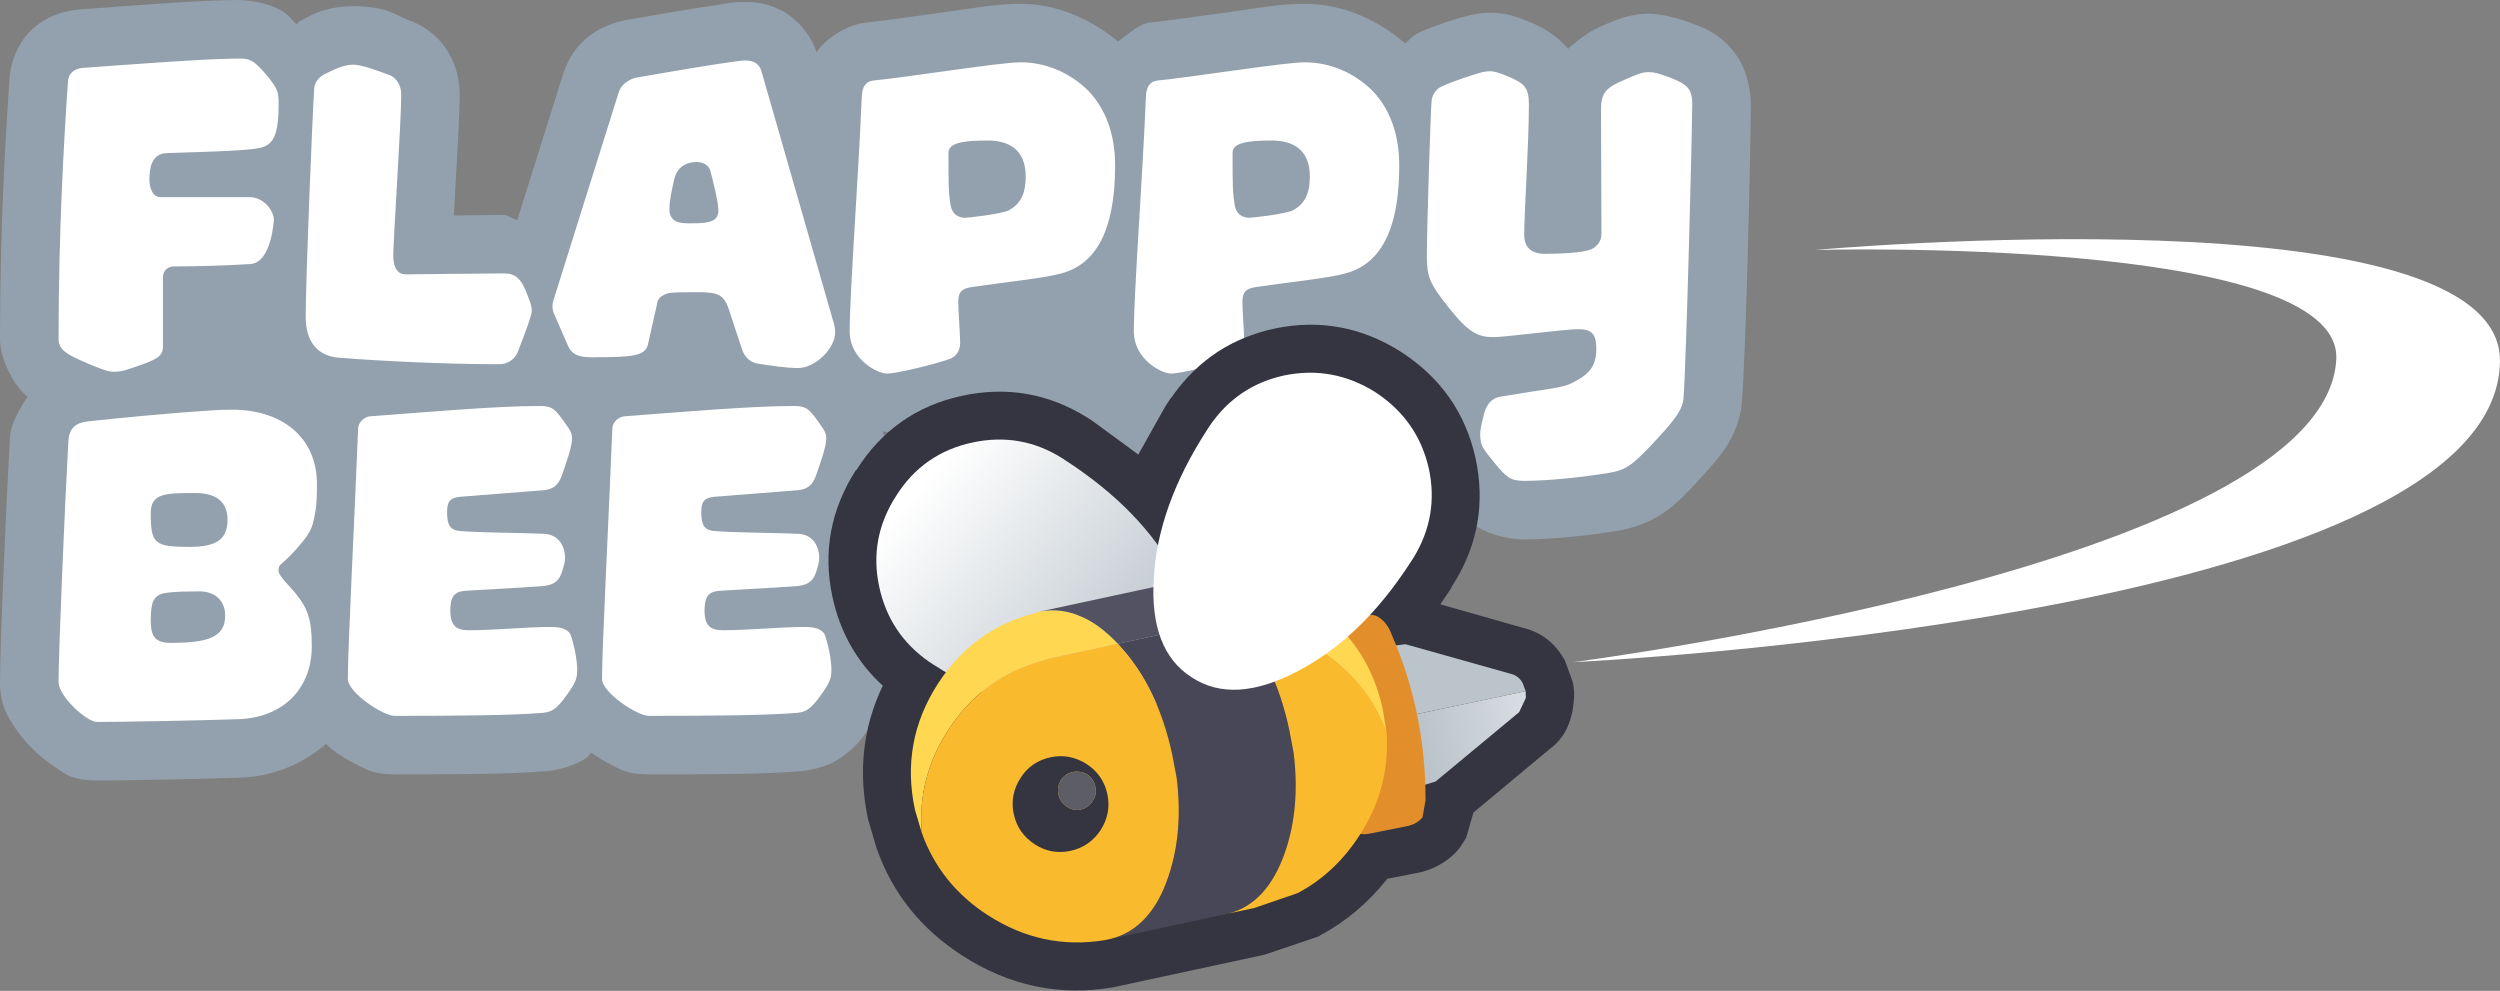 <?xml version="1.0" encoding="UTF-8" standalone="no"?>
<!-- Created with Inkscape (http://www.inkscape.org/) -->

<svg
   width="341.79"
   height="135.47"
   viewBox="0 0 90.432 35.843"
   version="1.1"
   id="svg1"
   xml:space="preserve"
   inkscape:version="1.4.2 (ebf0e940d0, 2025-05-08)"
   sodipodi:docname="logo.svg"
   xmlns:inkscape="http://www.inkscape.org/namespaces/inkscape"
   xmlns:sodipodi="http://sodipodi.sourceforge.net/DTD/sodipodi-0.dtd"
   xmlns="http://www.w3.org/2000/svg"
   xmlns:svg="http://www.w3.org/2000/svg"><rect x="0" y="0" width="90.432" height="35.843" fill="#808080" stroke="none"/><sodipodi:namedview
     id="namedview1"
     pagecolor="#000000"
     bordercolor="#000000"
     borderopacity="0.25"
     inkscape:showpageshadow="2"
     inkscape:pageopacity="0.0"
     inkscape:pagecheckerboard="true"
     inkscape:deskcolor="#d1d1d1"
     inkscape:document-units="px"
     inkscape:zoom="1.3404137"
     inkscape:cx="138.39011"
     inkscape:cy="74.976854"
     inkscape:window-width="1920"
     inkscape:window-height="996"
     inkscape:window-x="0"
     inkscape:window-y="0"
     inkscape:window-maximized="1"
     inkscape:current-layer="layer1" /><defs
     id="defs1"><linearGradient
       gradientUnits="userSpaceOnUse"
       x1="-819.2"
       x2="819.2"
       spreadMethod="pad"
       gradientTransform="matrix(-0.009,0,0,-0.007,49.95,43.55)"
       id="gradient0"><stop
         offset="0"
         stop-color="#D6DCE0"
         id="stop1" /><stop
         offset="1"
         stop-color="#A8B2BB"
         id="stop2" /></linearGradient><linearGradient
       gradientUnits="userSpaceOnUse"
       x1="-819.2"
       x2="819.2"
       spreadMethod="pad"
       gradientTransform="matrix(0.009,0.012,-0.012,0.009,19.5,22.5)"
       id="gradient1"><stop
         offset="0"
         stop-color="#FFFFFF"
         id="stop3" /><stop
         offset="1"
         stop-color="#BBC4CB"
         id="stop4" /></linearGradient><linearGradient
       gradientUnits="userSpaceOnUse"
       x1="-819.2"
       x2="819.2"
       spreadMethod="pad"
       gradientTransform="matrix(-0.009,0,0,-0.007,49.95,43.55)"
       id="gradient0-7"><stop
         offset="0"
         stop-color="#D6DCE0"
         id="stop1-2" /><stop
         offset="1"
         stop-color="#A8B2BB"
         id="stop2-4" /></linearGradient><linearGradient
       gradientUnits="userSpaceOnUse"
       x1="-819.2"
       x2="819.2"
       spreadMethod="pad"
       gradientTransform="matrix(0.009,0.012,-0.012,0.009,19.5,22.5)"
       id="gradient1-0"><stop
         offset="0"
         stop-color="#FFFFFF"
         id="stop3-6" /><stop
         offset="1"
         stop-color="#BBC4CB"
         id="stop4-2" /></linearGradient></defs><g
     inkscape:label="Calque 1"
     inkscape:groupmode="layer"
     id="layer1"
     transform="translate(-32.443,-112.945)"><path
       style="opacity:1;fill:#ffffff;stroke:none;stroke-width:4.233;stroke-linecap:round;stroke-linejoin:round;stroke-miterlimit:8;stroke-dasharray:none;paint-order:stroke fill markers"
       d="m 89.358,136.897 c 0,0 27.244,-3.534 27.595,-10.962 0.211,-4.469 -18.851,-3.948 -18.851,-3.948 0,0 24.887,-2.248 24.772,4.046 -0.169,9.278 -33.517,10.864 -33.517,10.864 z"
       id="path17"
       sodipodi:nodetypes="cscsc" /><g
       id="text1"
       style="opacity:1"><path
         style="font-weight:bold;font-size:16.933px;font-family:'Roboto Mono';-inkscape-font-specification:'Roboto Mono Bold';text-align:end;letter-spacing:0px;baseline-shift:baseline;text-anchor:end;display:inline;overflow:visible;vector-effect:none;fill:#92a1ad;stroke-linecap:round;stroke-linejoin:round;stroke-miterlimit:8;paint-order:stroke fill markers;enable-background:accumulate;stop-color:#000000;stop-opacity:1"
         d="m 41.08,112.945 c -1.421,0 -4.177,0.228 -5.793,0.346 -0.016,10e-4 -0.031,0.002 -0.047,0.004 -0.511,0.049 -1.162,0.249 -1.676,0.75 -0.514,0.501 -0.746,1.21 -0.777,1.74 -0.154,2.255 -0.344,5.499 -0.344,9.42 0,0.699 0.465,1.633 0.941,2.045 0.025,0.022 0.036,0.017 0.061,0.037 -0.325,0.48 -0.606,1.009 -0.639,1.434 -0.002,0.015 -0.003,0.03 -0.004,0.045 -0.138,2.464 -0.359,7.498 -0.359,8.855 0,0.833 0.279,1.235 0.496,1.576 0.217,0.341 0.446,0.602 0.689,0.842 0.243,0.24 0.493,0.449 0.799,0.646 0.305,0.197 0.547,0.492 1.521,0.492 0.961,0 3.766,-0.051 5.225,-0.104 0.004,1e-5 0.008,1e-5 0.012,0 1.129,-0.048 2.206,-0.486 3.051,-1.217 0.074,0.059 0.146,0.148 0.221,0.203 0.285,0.21 0.572,0.388 0.891,0.543 0.319,0.155 0.56,0.354 1.371,0.354 2.13,0 4.091,-0.009 5.342,-0.105 0.371,-0.016 1.048,-0.13 1.578,-0.48 0.101,-0.067 0.113,-0.132 0.195,-0.199 0.228,0.157 0.455,0.308 0.709,0.432 0.319,0.155 0.56,0.354 1.371,0.354 2.131,0 4.091,-0.009 5.342,-0.105 0.371,-0.016 1.048,-0.13 1.578,-0.48 0.533,-0.353 0.786,-0.718 1.029,-1.057 l 0.004,-0.006 c 0.205,-0.287 0.402,-0.564 0.568,-1 0.166,-0.436 0.199,-0.927 0.199,-1.162 0,-0.787 -0.107,-1.248 -0.365,-1.959 -0.003,-0.007 -0.005,-0.013 -0.008,-0.019 -0.101,-0.271 -0.341,-0.368 -0.508,-0.564 0.046,-0.093 0.172,-0.16 0.203,-0.25 0.01,-0.028 0.02,-0.057 0.029,-0.086 0.024,-0.079 0.207,-0.396 0.207,-1.133 0,-0.556 -0.181,-1.173 -0.586,-1.758 0.093,-0.168 0.287,-0.354 0.338,-0.492 0.004,-0.012 0.008,-0.023 0.012,-0.035 0.061,-0.175 0.166,-0.46 0.264,-0.781 0.098,-0.321 0.227,-0.589 0.227,-1.27 0,-0.083 -0.062,-0.158 -0.076,-0.252 0.068,0.003 0.088,0.029 0.162,0.029 0.867,0 1.011,-0.124 1.514,-0.242 0.503,-0.118 0.993,-0.246 1.441,-0.404 0.003,-6.6e-4 0.005,-10e-4 0.008,-0.002 0.977,-0.349 5.849,1.66 7.035,1.66 0.867,0 1.292,-1.136 1.795,-1.254 0.503,-0.118 0.993,-0.246 1.441,-0.404 0.003,-6.6e-4 0.005,-0.001 0.008,-0.002 0.977,-0.349 1.793,-1.575 1.793,-2.586 0,-0.04 -0.003,-0.068 -0.004,-0.105 0.151,-0.02 0.285,-0.038 0.434,-0.059 0.597,-0.081 4.091,2.146 4.045,2.373 -0.102,0.412 -0.172,0.797 -0.172,1.092 0,0.353 0.097,1.009 0.342,1.471 0.245,0.461 0.431,0.64 0.635,0.893 0.008,0.011 0.017,0.021 0.025,0.031 0.223,0.265 0.417,0.57 0.963,0.932 0.546,0.361 1.298,0.484 1.742,0.484 1.109,0 2.376,-0.146 3.404,-0.314 0.471,-0.076 1.172,-0.308 1.682,-0.674 0.504,-0.361 0.843,-0.736 1.305,-1.242 l 0.002,-0.004 c 0.398,-0.427 0.694,-0.768 0.951,-1.174 0.258,-0.407 0.467,-0.966 0.518,-1.422 0.002,-0.015 0.003,-0.03 0.004,-0.045 0.164,-1.837 0.332,-9.691 0.332,-10.822 0,-0.501 -0.114,-1.36 -0.676,-2.018 -0.562,-0.657 -1.106,-0.818 -1.512,-0.975 -0.014,-0.005 -0.029,-0.011 -0.043,-0.016 -0.447,-0.161 -1.039,-0.311 -1.479,-0.311 -0.647,0 -1.217,0.239 -1.689,0.449 -0.336,0.142 -0.774,0.417 -1.209,0.824 -0.467,-0.54 -0.959,-0.786 -1.283,-0.928 -0.016,-0.007 -0.031,-0.013 -0.047,-0.019 -0.408,-0.167 -0.857,-0.359 -1.479,-0.359 -0.538,0 -1.058,0.158 -1.668,0.361 -0.285,0.095 -0.603,0.216 -0.932,0.365 -0.234,0.098 -0.315,0.259 -0.49,0.381 -1.018,-0.88 -2.291,-1.43 -3.633,-1.43 -0.886,0 -1.68,0.153 -2.773,0.305 -1.094,0.151 -2.268,0.318 -2.762,0.365 -0.02,0.002 -0.04,0.004 -0.061,0.006 -0.401,0.05 -0.77,0.403 -1.152,0.688 -1.003,-0.831 -2.228,-1.363 -3.529,-1.363 -0.886,0 -1.68,0.153 -2.773,0.305 -1.094,0.151 -2.27,0.318 -2.764,0.365 -0.02,0.002 -0.04,0.004 -0.061,0.006 -0.615,0.077 -1.376,0.498 -1.766,1.051 -0.008,0.012 -0.002,0.02 -0.01,0.031 -0.208,-0.643 -0.726,-1.222 -1.229,-1.494 -0.508,-0.275 -0.959,-0.332 -1.34,-0.332 -0.542,0 -0.64,0.051 -1.002,0.104 -0.362,0.053 -0.794,0.121 -1.23,0.193 -0.874,0.144 -1.774,0.302 -2.111,0.361 -0.05,0.009 -0.099,0.019 -0.148,0.031 -0.854,0.214 -1.715,0.727 -2.104,1.893 -0.004,0.012 -0.008,0.023 -0.012,0.035 l -1.654,5.268 c -0.16,-0.028 -0.345,-0.18 -0.475,-0.18 -0.398,0 -1.038,0.009 -1.818,0.018 0.025,-0.481 0.031,-0.611 0.062,-1.17 0.072,-1.263 0.146,-2.491 0.146,-3.199 0,-1.297 -0.757,-2.356 -1.924,-2.721 -0.373,-0.16 -0.719,-0.48 -1.938,-0.48 -1.087,0 -1.669,0.423 -1.91,0.539 -0.055,0.025 -0.086,0.085 -0.139,0.113 -0.162,-0.155 -0.252,-0.322 -0.508,-0.475 -0.577,-0.344 -1.313,-0.398 -1.574,-0.398 z"
         id="path3"
         sodipodi:nodetypes="cscscsscccssssscccssscscsscsccsscccccscccsscssccssccscscssccsscsccsccssccsccccssccsscccssccccsssscccccscsscsccscc" /><path
         style="font-weight:bold;font-size:16.933px;font-family:'Roboto Mono';-inkscape-font-specification:'Roboto Mono Bold';text-align:end;letter-spacing:0px;baseline-shift:baseline;text-anchor:end;display:inline;overflow:visible;vector-effect:none;fill:#ffffff;stroke-linecap:round;stroke-linejoin:round;stroke-miterlimit:8;paint-order:stroke fill markers;enable-background:accumulate;stop-color:#000000;stop-opacity:1"
         d="m 41.08,115.063 c -1.151,0 -4.013,0.22 -5.638,0.338 -0.356,0.034 -0.525,0.22 -0.542,0.508 -0.152,2.235 -0.338,5.436 -0.338,9.297 0,0.373 0.271,0.542 0.846,0.796 0.61,0.271 0.948,0.39 1.118,0.39 0.203,0 0.322,-2.9e-4 0.846,-0.187 0.745,-0.254 0.965,-0.373 0.965,-0.728 v -2.489 c 0,-0.271 0.186,-0.406 0.406,-0.406 0.881,0 1.931,-0.034 2.744,-0.085 0.796,-0.034 0.864,-1.659 0.864,-1.592 0,-0.339 -0.373,-0.83 -0.881,-0.83 h -3.234 c -0.288,0 -0.389,-0.389 -0.389,-0.609 0,-0.423 0.067,-0.949 0.609,-0.982 0.83,-0.034 2.862,-0.068 3.37,-0.186 0.525,-0.102 0.695,-0.508 0.695,-1.575 0,-0.406 -0.017,-0.542 -0.356,-0.965 -0.542,-0.66 -0.678,-0.694 -1.084,-0.694 z m 18.339,0.068 c -0.406,0 -3.302,0.508 -3.979,0.626 -0.271,0.068 -0.525,0.254 -0.61,0.508 l -2.371,7.553 c -0.068,0.22 -0.017,0.406 0.068,0.576 l 0.474,1.084 c 0.119,0.271 0.356,0.39 0.813,0.39 1.473,0 1.964,-0.034 2.066,-0.457 l 0.338,-1.507 c 0.017,-0.135 0.119,-0.237 0.237,-0.288 0.152,-0.085 0.288,-0.102 1.117,-0.102 0.762,0 1.033,0.034 1.22,0.576 l 0.491,1.49 c 0.102,0.305 0.322,0.491 0.61,0.525 0.491,0.068 0.948,0.152 1.422,0.152 0.627,0 1.338,-0.712 1.338,-1.287 0,-0.119 -0.017,-0.254 -0.085,-0.457 l -2.591,-9.025 c -0.085,-0.271 -0.338,-0.356 -0.559,-0.356 z m 9.94,0.068 c -0.745,0 -4.098,0.542 -5.334,0.66 -0.271,0.034 -0.39,0.237 -0.407,0.542 -0.135,3.167 -0.44,7.112 -0.44,8.585 0.034,0.965 0.999,1.473 1.355,1.473 0.322,0 1.676,-0.322 2.252,-0.525 0.237,-0.085 0.39,-0.288 0.39,-0.593 0,-0.254 -0.068,-1.152 -0.068,-1.473 0,-0.339 0.102,-0.491 0.508,-0.542 1.135,-0.169 2.642,-0.322 3.217,-0.491 1.541,-0.406 1.947,-2.083 1.947,-3.911 0,-1.118 -0.339,-2.049 -0.982,-2.709 -0.677,-0.66 -1.541,-1.016 -2.438,-1.016 z m 10.278,0 c -0.745,0 -4.098,0.542 -5.334,0.66 -0.271,0.034 -0.389,0.237 -0.406,0.542 -0.135,3.167 -0.44,7.112 -0.44,8.585 0.034,0.965 0.999,1.473 1.354,1.473 0.322,0 1.676,-0.322 2.252,-0.525 0.237,-0.085 0.39,-0.288 0.39,-0.593 0,-0.254 -0.068,-1.152 -0.068,-1.473 0,-0.339 0.102,-0.491 0.508,-0.542 1.135,-0.169 2.642,-0.322 3.217,-0.491 1.541,-0.406 1.947,-2.083 1.947,-3.911 0,-1.118 -0.338,-2.049 -0.982,-2.709 -0.677,-0.66 -1.541,-1.016 -2.439,-1.016 z m -34.425,0.085 c -0.356,0 -0.694,0.186 -1.016,0.338 -0.22,0.102 -0.39,0.322 -0.39,0.559 -0.051,0.728 -0.305,6.807 -0.305,8.229 0,0.847 0.39,1.406 1.185,1.473 1.49,0.119 3.861,0.237 5.808,0.237 0.406,0 0.61,-0.271 0.677,-0.44 0.356,-0.914 0.508,-1.354 0.508,-1.49 0,-0.119 -0.017,-0.237 -0.152,-0.559 -0.22,-0.61 -0.44,-0.796 -0.846,-0.796 -0.711,0 -3.217,0.034 -3.556,0.034 -0.356,0 -0.457,-0.339 -0.457,-0.66 0,-0.593 0.288,-4.826 0.288,-5.842 0,-0.44 -0.271,-0.66 -0.44,-0.711 -0.406,-0.152 -0.982,-0.373 -1.304,-0.373 z m 41.148,0.237 c -0.237,0 -0.389,0.051 -0.999,0.254 -0.254,0.085 -0.525,0.186 -0.779,0.305 -0.203,0.085 -0.339,0.322 -0.356,0.525 -0.034,0.423 -0.169,4.487 -0.169,5.622 0,0.728 0.102,0.982 0.779,1.829 0.728,0.931 1.083,1.084 1.625,1.084 0.423,0 2.591,-0.288 3.065,-0.288 0.508,0 0.66,0.186 0.66,0.711 0,0.66 -0.288,0.948 -0.914,1.253 -0.339,0.169 -0.948,0.203 -2.54,0.474 -0.44,0.068 -0.576,0.458 -0.627,0.712 -0.102,0.389 -0.118,0.525 -0.118,0.643 0,0.423 0.085,0.508 0.508,1.033 0.44,0.525 0.559,0.66 1.084,0.66 0.897,0 2.134,-0.135 3.065,-0.288 0.627,-0.102 0.881,-0.288 1.778,-1.27 0.711,-0.762 0.88,-1.084 0.914,-1.389 0.102,-1.135 0.322,-9.974 0.322,-10.634 0,-0.61 -0.17,-0.762 -0.83,-1.016 -0.423,-0.152 -0.542,-0.187 -0.762,-0.187 -0.22,0 -0.39,0.068 -0.847,0.271 -0.677,0.288 -0.864,0.457 -0.864,1.101 0,1.033 0.017,2.997 0.017,4.488 0,0.254 -0.152,0.44 -0.356,0.542 -0.322,0.152 -1.338,0.17 -1.693,0.17 -0.643,0 -0.745,-0.407 -0.745,-0.677 0,-0.897 0.169,-3.217 0.169,-4.741 0,-0.593 -0.169,-0.745 -0.711,-0.982 -0.373,-0.152 -0.525,-0.203 -0.677,-0.203 z m -18.204,2.506 c 0.982,0 1.389,0.508 1.389,1.304 0,0.542 -0.135,0.966 -0.609,1.22 -0.271,0.135 -1.44,0.271 -1.592,0.271 -0.254,0 -0.457,-0.152 -0.508,-0.423 -0.085,-0.491 -0.084,-0.711 -0.084,-1.931 0,-0.356 0.541,-0.44 1.405,-0.44 z m 10.278,0 c 0.982,0 1.389,0.508 1.389,1.304 0,0.542 -0.135,0.966 -0.609,1.22 -0.271,0.135 -1.439,0.271 -1.592,0.271 -0.254,0 -0.457,-0.152 -0.508,-0.423 -0.085,-0.491 -0.085,-0.711 -0.085,-1.931 0,-0.356 0.541,-0.44 1.405,-0.44 z m -20.777,0.779 c 0.152,0 0.39,0.068 0.474,0.288 0.102,0.389 0.271,1.066 0.288,1.337 0.068,0.525 -0.271,0.593 -0.982,0.593 -0.389,0 -0.779,-0.017 -0.779,-0.525 0,-0.271 0.085,-0.694 0.169,-1.05 0.085,-0.389 0.355,-0.643 0.829,-0.643 z m -5.757,8.825 c -1.507,0 -4.233,0.237 -6.062,0.373 -0.237,0.017 -0.44,0.237 -0.44,0.44 -0.119,3.014 -0.373,7.925 -0.373,9.059 0,0.491 1.27,1.337 1.693,1.337 2.151,0 4.199,-0.017 5.249,-0.101 0.423,-0.017 0.593,-0.119 0.982,-0.66 0.339,-0.474 0.373,-0.609 0.373,-0.931 0,-0.288 -0.102,-0.864 -0.237,-1.236 -0.051,-0.135 -0.237,-0.288 -0.695,-0.288 -0.982,0 -1.981,0.118 -2.98,0.118 -0.44,0 -0.677,-0.135 -0.677,-0.711 0,-0.491 0.135,-0.678 0.508,-0.712 0.423,-0.034 1.862,-0.101 2.794,-0.169 0.339,-0.034 0.593,-0.102 0.728,-0.491 0.051,-0.169 0.119,-0.355 0.119,-0.525 0,-0.44 -0.237,-0.864 -0.779,-0.881 -0.61,-0.034 -2.269,-0.034 -3.048,-0.102 -0.339,-0.034 -0.44,-0.237 -0.44,-0.677 0,-0.356 0.085,-0.525 0.474,-0.559 l 3.014,-0.237 c 0.373,-0.034 0.542,-0.203 0.66,-0.525 0.135,-0.389 0.373,-1.033 0.373,-1.355 0,-0.135 -0.034,-0.22 -0.118,-0.356 -0.508,-0.728 -0.559,-0.813 -1.118,-0.813 z m 9.195,0 c -1.507,0 -4.233,0.237 -6.062,0.373 -0.237,0.017 -0.44,0.237 -0.44,0.44 -0.119,3.014 -0.373,7.925 -0.373,9.059 0,0.491 1.27,1.337 1.693,1.337 2.151,0 4.199,-0.017 5.249,-0.101 0.423,-0.017 0.593,-0.119 0.982,-0.66 0.339,-0.474 0.373,-0.609 0.373,-0.931 0,-0.288 -0.102,-0.864 -0.237,-1.236 -0.051,-0.135 -0.237,-0.288 -0.695,-0.288 -0.982,0 -1.981,0.118 -2.98,0.118 -0.44,0 -0.677,-0.135 -0.677,-0.711 0,-0.491 0.136,-0.678 0.508,-0.712 0.423,-0.034 1.862,-0.101 2.794,-0.169 0.339,-0.034 0.593,-0.102 0.728,-0.491 0.051,-0.169 0.119,-0.355 0.119,-0.525 0,-0.44 -0.237,-0.864 -0.779,-0.881 -0.61,-0.034 -2.269,-0.034 -3.048,-0.102 -0.339,-0.034 -0.44,-0.237 -0.44,-0.677 0,-0.356 0.085,-0.525 0.474,-0.559 l 3.014,-0.237 c 0.373,-0.034 0.542,-0.203 0.66,-0.525 0.135,-0.389 0.373,-1.033 0.373,-1.355 0,-0.135 -0.034,-0.22 -0.118,-0.356 -0.508,-0.728 -0.559,-0.813 -1.118,-0.813 z m -20.252,0.135 c -0.186,0 -0.406,1.2e-4 -0.643,0.017 -1.609,0.102 -3.336,0.271 -4.589,0.406 -0.44,0.051 -0.66,0.254 -0.694,0.695 -0.135,2.421 -0.356,7.671 -0.356,8.737 0,0.508 1.016,1.439 1.389,1.439 0.881,0 3.742,-0.051 5.147,-0.101 1.609,-0.068 2.625,-1.118 2.625,-2.642 0,-0.982 -0.169,-1.372 -0.525,-1.829 -0.237,-0.305 -0.677,-0.711 -0.677,-0.881 0,-0.288 0.017,-0.118 0.609,-0.762 0.406,-0.457 0.542,-0.66 0.627,-0.948 0.102,-0.406 0.152,-0.644 0.152,-1.44 0,-1.727 -1.304,-2.692 -3.065,-2.692 z m -1.338,3.014 c 0.66,0 1.168,0.237 1.168,0.965 0,0.66 -0.338,0.982 -1.354,0.982 -1.287,0 -1.423,-0.101 -1.423,-1.219 0,-0.728 0.542,-0.728 1.609,-0.728 z m 0.152,3.556 c 0.508,0 0.931,0.288 0.931,0.881 0,0.796 -0.66,0.982 -1.964,0.982 -0.66,0 -0.728,-0.322 -0.728,-0.881 0.017,-0.542 0.068,-0.695 0.288,-0.847 0.119,-0.085 0.542,-0.135 1.473,-0.135 z"
         id="path16" /></g><g
       id="g15"
       transform="matrix(0.423,-0.091,0.091,0.423,59.452,126.283)"><path
         stroke="none"
         fill="#353541"
         d="m 53.85,10.2 q 4.1,4.15 4.15,9.9 v 0.05 q 0,5.65 -3.9,9.75 l -0.25,0.25 -0.15,0.2 -1.15,1.1 6.2,3.3 0.2,0.1 q 2.1,1.05 2.8,3.4 l 0.25,1.8 q 0.05,0.85 -0.3,1.85 -0.8,2.4 -2.65,3.25 l -0.1,0.05 -7.35,3.85 -1.05,1.95 -0.7,0.7 Q 48.45,52.85 46.4,53 H 46.05 L 43.4,52.95 q -3,2.45 -6.5,3.45 L 36.8,56.45 32,57 H 20 19.7 19.6 19.25 19.05 Q 12.25,56.7 7.3,51.75 2.95,47.4 2.2,41.55 v 0.1 L 2,39 Q 2,32.9 5.55,28.3 3,24.7 3,20.15 3,14.4 7.15,10.2 H 7.2 Q 11.3,6 17.15,6 q 5.7,0 9.8,3.95 L 27,10 l 0.35,0.35 3.15,3.55 3,-3.4 0.6,-0.6 0.2,-0.15 0.05,-0.05 0.1,-0.1 q 4,-3.6 9.4,-3.6 h 0.05 q 5.75,0.05 9.9,4.15 l 0.05,0.05"
         id="path4" /><path
         stroke="none"
         fill="#bbc4cb"
         d="m 47.4,40 v -5.8 l 0.45,-0.2 1.15,0.1 8.05,4.25 q 0.65,0.3 0.85,1 L 58,40.05 47.4,40"
         id="path5" /><path
         stroke="none"
         fill="url(#gradient0)"
         d="m 47.4,40 10.6,0.05 -0.1,0.55 -0.8,1.05 -8.05,4.2 -1.2,0.1 -0.45,-0.1 V 40"
         id="path6"
         style="fill:url(#gradient0)" /><path
         stroke="none"
         fill="#e28f2b"
         d="m 48.05,33.1 q 1.4,6.95 -0.15,14.1 l -0.55,1.35 q -0.5,0.4 -1.25,0.45 l -3.35,-0.05 q -0.7,0 -1.2,-0.4 Q 41.05,47.9 41.1,47.2 L 41,32.8 q 0.05,-0.75 0.55,-1.3 0.55,-0.45 1.2,-0.5 l 3.4,0.05 q 0.8,-0.05 1.2,0.45 0.55,0.55 0.7,1.6"
         id="path7" /><path
         stroke="none"
         fill="url(#gradient1)"
         d="M 10.1,27.5 9.75,27.15 Q 7,24.2 7,20.15 7,16 10,13 q 2.95,-3 7.15,-3 4.1,0 7,2.8 l 0.35,0.35 q 5.3,5.35 6.95,11.1 1.6,5.85 -1.35,8.85 -3,3 -8.8,1.3 -5.85,-1.55 -11.2,-6.9"
         id="path8"
         style="fill:url(#gradient1)" /><path
         stroke="none"
         fill="#ffd751"
         d="m 35.8,29.5 -0.25,-0.4 q -2.4,-4 -5.8,-4.1 H 32 q 5.8,0 9.9,4.1 4.1,4.1 4.1,9.9 l -0.1,2 q -0.65,-4.55 -4,-7.9 -2.7,-2.7 -6.1,-3.6 M 19.7,25 q 1.8,0.05 3.3,1.15 1.35,0.95 2.5,2.85 H 20 19.7 19.6 l -0.35,0.05 Q 13.95,29.25 10.1,33.1 6.75,36.45 6.15,41 L 6,39 q 0,-5.8 4.1,-9.9 3.85,-3.85 9.15,-4.05 L 19.6,25 h 0.1"
         id="path9" /><path
         stroke="none"
         fill="#525262"
         d="m 19.7,25 h 0.3 9.75 q 3.4,0.1 5.8,4.1 L 35.8,29.5 32,29 H 25.5 Q 24.35,27.1 23,26.15 21.5,25.05 19.7,25"
         id="path10" /><path
         stroke="none"
         fill="#474758"
         d="M 25.5,29 H 32 l 3.8,0.5 Q 38,33.45 38,39 l -0.05,2 q -0.4,4.55 -2.4,7.9 -2.4,4 -5.8,4.1 H 20 19.7 q 1.8,-0.05 3.3,-1.15 1.4,-1 2.55,-2.95 2,-3.35 2.4,-7.9 L 28,39 q 0,-5.8 -2.45,-9.9 L 25.5,29"
         id="path11" /><path
         stroke="none"
         fill="#faba2d"
         d="m 25.5,29 0.05,0.1 Q 28,33.2 28,39 l -0.05,2 q -0.4,4.55 -2.4,7.9 Q 24.4,50.85 23,51.85 21.5,52.95 19.7,53 H 19.6 19.25 Q 13.95,52.75 10.1,48.9 6.75,45.55 6.15,41 q 0.6,-4.55 3.95,-7.9 3.85,-3.85 9.15,-4.05 L 19.6,29 h 0.1 0.3 5.5 m 10.3,0.5 q 3.4,0.9 6.1,3.6 3.35,3.35 4,7.9 -0.65,4.55 -4,7.9 -2.7,2.7 -6.1,3.65 L 32,53 h -2.25 q 3.4,-0.1 5.8,-4.1 2,-3.35 2.4,-7.9 L 38,39 q 0,-5.55 -2.2,-9.5"
         id="path12" /><path
         stroke="none"
         fill="#353541"
         d="M 20.8,43.95 Q 19.6,45.1 18,45.1 16.35,45.1 15.2,43.95 14,42.75 14,41.1 q 0,-1.65 1.2,-2.85 1.15,-1.15 2.8,-1.15 1.6,0 2.8,1.15 1.2,1.2 1.2,2.85 0,1.65 -1.2,2.85 M 20.7,41.4 q 0.45,-0.45 0.45,-1.1 0,-0.7 -0.45,-1.15 -0.5,-0.45 -1.15,-0.45 -0.65,0 -1.1,0.45 Q 18,39.6 18,40.3 q 0,0.65 0.45,1.1 0.45,0.5 1.1,0.5 0.65,0 1.15,-0.5"
         id="path13" /><path
         stroke="none"
         fill="#5d5d67"
         d="m 20.7,41.4 q -0.5,0.5 -1.15,0.5 -0.65,0 -1.1,-0.5 Q 18,40.95 18,40.3 q 0,-0.7 0.45,-1.15 0.45,-0.45 1.1,-0.45 0.65,0 1.15,0.45 0.45,0.45 0.45,1.15 0,0.65 -0.45,1.1"
         id="path14" /><path
         stroke="none"
         fill="#ffffff"
         d="m 50.85,27.5 q -5.3,5.3 -11.1,6.9 -5.85,1.65 -8.8,-1.35 -3,-2.95 -1.35,-8.8 1.6,-5.8 6.9,-11.1 l 0.35,-0.35 q 2.95,-2.8 7,-2.8 4.15,0.05 7.15,3 2.95,3 3,7.15 0,4.05 -2.8,7 l -0.35,0.35"
         id="path15" /></g></g></svg>
